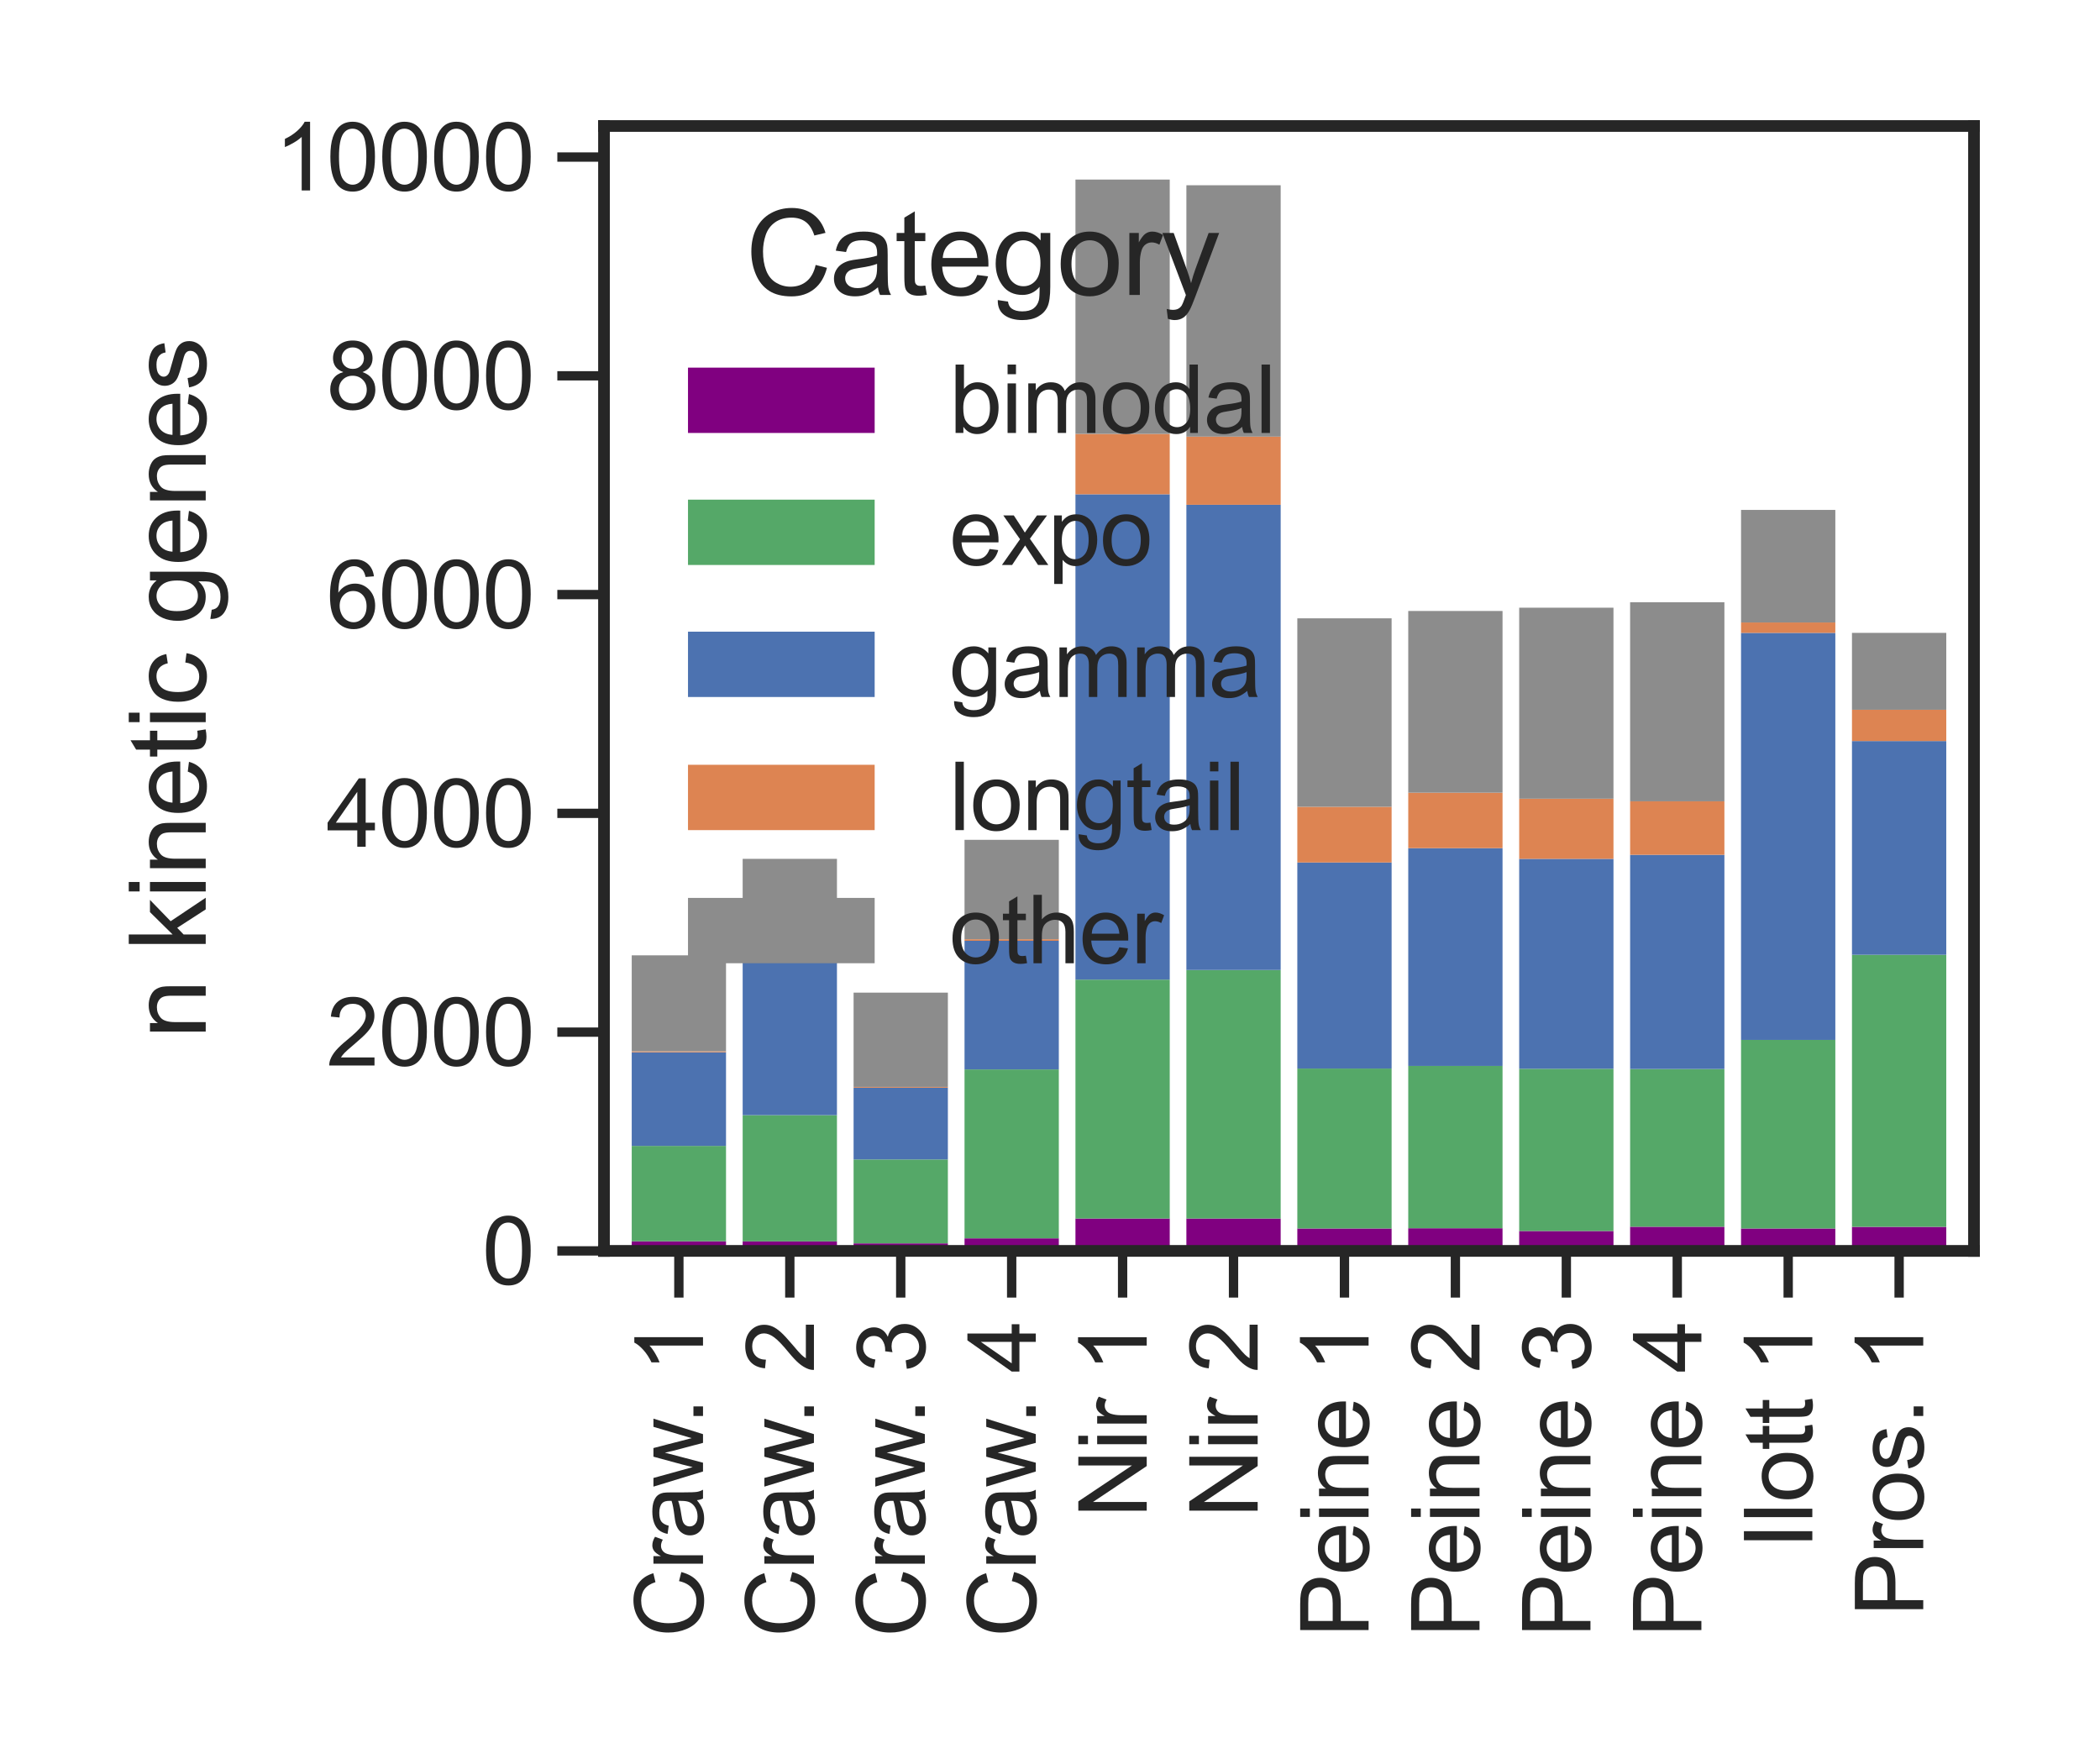 <?xml version="1.0" encoding="utf-8" standalone="no"?>
<!DOCTYPE svg PUBLIC "-//W3C//DTD SVG 1.1//EN"
  "http://www.w3.org/Graphics/SVG/1.1/DTD/svg11.dtd">
<svg xmlns:xlink="http://www.w3.org/1999/xlink" width="180pt" height="151.2pt" viewBox="0 0 180 151.2" xmlns="http://www.w3.org/2000/svg" version="1.1">
 <defs>
  <style type="text/css">*{stroke-linejoin: round; stroke-linecap: butt}</style>
 </defs>
 <g id="figure_1">
  <g id="patch_1">
   <path d="M 0 151.2 
L 180 151.2 
L 180 0 
L 0 0 
z
" style="fill: #ffffff"/>
  </g>
  <g id="axes_1">
   <g id="patch_2">
    <path d="M 51.771 107.22 
L 169.2 107.22 
L 169.2 10.8 
L 51.771 10.8 
z
" style="fill: #ffffff"/>
   </g>
   <g id="matplotlib.axis_1">
    <g id="xtick_1">
     <g id="line2d_1">
      <defs>
       <path id="m2b22648373" d="M 0 0 
L 0 4 
" style="stroke: #262626; stroke-width: 0.8"/>
      </defs>
      <g>
       <use xlink:href="#m2b22648373" x="58.189" y="107.22" style="fill: #262626; stroke: #262626; stroke-width: 0.8"/>
      </g>
     </g>
     <g id="text_1">
      <!-- Craw. 1 -->
      <g style="fill: #262626" transform="translate(60.258 140.341)rotate(-90)scale(0.08 -0.08)">
       <defs>
        <path id="ArialMT-43" d="M 3763 1606 
L 4369 1453 
Q 4178 706 3683 314 
Q 3188 -78 2472 -78 
Q 1731 -78 1267 223 
Q 803 525 561 1097 
Q 319 1669 319 2325 
Q 319 3041 592 3573 
Q 866 4106 1370 4382 
Q 1875 4659 2481 4659 
Q 3169 4659 3637 4309 
Q 4106 3959 4291 3325 
L 3694 3184 
Q 3534 3684 3231 3912 
Q 2928 4141 2469 4141 
Q 1941 4141 1586 3887 
Q 1231 3634 1087 3207 
Q 944 2781 944 2328 
Q 944 1744 1114 1308 
Q 1284 872 1643 656 
Q 2003 441 2422 441 
Q 2931 441 3284 734 
Q 3638 1028 3763 1606 
z
" transform="scale(0.016)"/>
        <path id="ArialMT-72" d="M 416 0 
L 416 3319 
L 922 3319 
L 922 2816 
Q 1116 3169 1280 3281 
Q 1444 3394 1641 3394 
Q 1925 3394 2219 3213 
L 2025 2691 
Q 1819 2813 1613 2813 
Q 1428 2813 1281 2702 
Q 1134 2591 1072 2394 
Q 978 2094 978 1738 
L 978 0 
L 416 0 
z
" transform="scale(0.016)"/>
        <path id="ArialMT-61" d="M 2588 409 
Q 2275 144 1986 34 
Q 1697 -75 1366 -75 
Q 819 -75 525 192 
Q 231 459 231 875 
Q 231 1119 342 1320 
Q 453 1522 633 1644 
Q 813 1766 1038 1828 
Q 1203 1872 1538 1913 
Q 2219 1994 2541 2106 
Q 2544 2222 2544 2253 
Q 2544 2597 2384 2738 
Q 2169 2928 1744 2928 
Q 1347 2928 1158 2789 
Q 969 2650 878 2297 
L 328 2372 
Q 403 2725 575 2942 
Q 747 3159 1072 3276 
Q 1397 3394 1825 3394 
Q 2250 3394 2515 3294 
Q 2781 3194 2906 3042 
Q 3031 2891 3081 2659 
Q 3109 2516 3109 2141 
L 3109 1391 
Q 3109 606 3145 398 
Q 3181 191 3288 0 
L 2700 0 
Q 2613 175 2588 409 
z
M 2541 1666 
Q 2234 1541 1622 1453 
Q 1275 1403 1131 1340 
Q 988 1278 909 1158 
Q 831 1038 831 891 
Q 831 666 1001 516 
Q 1172 366 1500 366 
Q 1825 366 2078 508 
Q 2331 650 2450 897 
Q 2541 1088 2541 1459 
L 2541 1666 
z
" transform="scale(0.016)"/>
        <path id="ArialMT-77" d="M 1034 0 
L 19 3319 
L 600 3319 
L 1128 1403 
L 1325 691 
Q 1338 744 1497 1375 
L 2025 3319 
L 2603 3319 
L 3100 1394 
L 3266 759 
L 3456 1400 
L 4025 3319 
L 4572 3319 
L 3534 0 
L 2950 0 
L 2422 1988 
L 2294 2553 
L 1622 0 
L 1034 0 
z
" transform="scale(0.016)"/>
        <path id="ArialMT-2e" d="M 581 0 
L 581 641 
L 1222 641 
L 1222 0 
L 581 0 
z
" transform="scale(0.016)"/>
        <path id="ArialMT-20" transform="scale(0.016)"/>
        <path id="ArialMT-31" d="M 2384 0 
L 1822 0 
L 1822 3584 
Q 1619 3391 1289 3197 
Q 959 3003 697 2906 
L 697 3450 
Q 1169 3672 1522 3987 
Q 1875 4303 2022 4600 
L 2384 4600 
L 2384 0 
z
" transform="scale(0.016)"/>
       </defs>
       <use xlink:href="#ArialMT-43"/>
       <use xlink:href="#ArialMT-72" x="72.217"/>
       <use xlink:href="#ArialMT-61" x="105.518"/>
       <use xlink:href="#ArialMT-77" x="161.133"/>
       <use xlink:href="#ArialMT-2e" x="227.85"/>
       <use xlink:href="#ArialMT-20" x="255.633"/>
       <use xlink:href="#ArialMT-31" x="283.416"/>
      </g>
     </g>
    </g>
    <g id="xtick_2">
     <g id="line2d_2">
      <g>
       <use xlink:href="#m2b22648373" x="67.698" y="107.22" style="fill: #262626; stroke: #262626; stroke-width: 0.8"/>
      </g>
     </g>
     <g id="text_2">
      <!-- Craw. 2 -->
      <g style="fill: #262626" transform="translate(69.766 140.341)rotate(-90)scale(0.08 -0.08)">
       <defs>
        <path id="ArialMT-32" d="M 3222 541 
L 3222 0 
L 194 0 
Q 188 203 259 391 
Q 375 700 629 1000 
Q 884 1300 1366 1694 
Q 2113 2306 2375 2664 
Q 2638 3022 2638 3341 
Q 2638 3675 2398 3904 
Q 2159 4134 1775 4134 
Q 1369 4134 1125 3890 
Q 881 3647 878 3216 
L 300 3275 
Q 359 3922 746 4261 
Q 1134 4600 1788 4600 
Q 2447 4600 2831 4234 
Q 3216 3869 3216 3328 
Q 3216 3053 3103 2787 
Q 2991 2522 2730 2228 
Q 2469 1934 1863 1422 
Q 1356 997 1212 845 
Q 1069 694 975 541 
L 3222 541 
z
" transform="scale(0.016)"/>
       </defs>
       <use xlink:href="#ArialMT-43"/>
       <use xlink:href="#ArialMT-72" x="72.217"/>
       <use xlink:href="#ArialMT-61" x="105.518"/>
       <use xlink:href="#ArialMT-77" x="161.133"/>
       <use xlink:href="#ArialMT-2e" x="227.85"/>
       <use xlink:href="#ArialMT-20" x="255.633"/>
       <use xlink:href="#ArialMT-32" x="283.416"/>
      </g>
     </g>
    </g>
    <g id="xtick_3">
     <g id="line2d_3">
      <g>
       <use xlink:href="#m2b22648373" x="77.206" y="107.22" style="fill: #262626; stroke: #262626; stroke-width: 0.8"/>
      </g>
     </g>
     <g id="text_3">
      <!-- Craw. 3 -->
      <g style="fill: #262626" transform="translate(79.274 140.341)rotate(-90)scale(0.08 -0.08)">
       <defs>
        <path id="ArialMT-33" d="M 269 1209 
L 831 1284 
Q 928 806 1161 595 
Q 1394 384 1728 384 
Q 2125 384 2398 659 
Q 2672 934 2672 1341 
Q 2672 1728 2419 1979 
Q 2166 2231 1775 2231 
Q 1616 2231 1378 2169 
L 1441 2663 
Q 1497 2656 1531 2656 
Q 1891 2656 2178 2843 
Q 2466 3031 2466 3422 
Q 2466 3731 2256 3934 
Q 2047 4138 1716 4138 
Q 1388 4138 1169 3931 
Q 950 3725 888 3313 
L 325 3413 
Q 428 3978 793 4289 
Q 1159 4600 1703 4600 
Q 2078 4600 2393 4439 
Q 2709 4278 2876 4000 
Q 3044 3722 3044 3409 
Q 3044 3113 2884 2869 
Q 2725 2625 2413 2481 
Q 2819 2388 3044 2092 
Q 3269 1797 3269 1353 
Q 3269 753 2831 336 
Q 2394 -81 1725 -81 
Q 1122 -81 723 278 
Q 325 638 269 1209 
z
" transform="scale(0.016)"/>
       </defs>
       <use xlink:href="#ArialMT-43"/>
       <use xlink:href="#ArialMT-72" x="72.217"/>
       <use xlink:href="#ArialMT-61" x="105.518"/>
       <use xlink:href="#ArialMT-77" x="161.133"/>
       <use xlink:href="#ArialMT-2e" x="227.85"/>
       <use xlink:href="#ArialMT-20" x="255.633"/>
       <use xlink:href="#ArialMT-33" x="283.416"/>
      </g>
     </g>
    </g>
    <g id="xtick_4">
     <g id="line2d_4">
      <g>
       <use xlink:href="#m2b22648373" x="86.715" y="107.22" style="fill: #262626; stroke: #262626; stroke-width: 0.8"/>
      </g>
     </g>
     <g id="text_4">
      <!-- Craw. 4 -->
      <g style="fill: #262626" transform="translate(88.783 140.341)rotate(-90)scale(0.08 -0.08)">
       <defs>
        <path id="ArialMT-34" d="M 2069 0 
L 2069 1097 
L 81 1097 
L 81 1613 
L 2172 4581 
L 2631 4581 
L 2631 1613 
L 3250 1613 
L 3250 1097 
L 2631 1097 
L 2631 0 
L 2069 0 
z
M 2069 1613 
L 2069 3678 
L 634 1613 
L 2069 1613 
z
" transform="scale(0.016)"/>
       </defs>
       <use xlink:href="#ArialMT-43"/>
       <use xlink:href="#ArialMT-72" x="72.217"/>
       <use xlink:href="#ArialMT-61" x="105.518"/>
       <use xlink:href="#ArialMT-77" x="161.133"/>
       <use xlink:href="#ArialMT-2e" x="227.85"/>
       <use xlink:href="#ArialMT-20" x="255.633"/>
       <use xlink:href="#ArialMT-34" x="283.416"/>
      </g>
     </g>
    </g>
    <g id="xtick_5">
     <g id="line2d_5">
      <g>
       <use xlink:href="#m2b22648373" x="96.223" y="107.22" style="fill: #262626; stroke: #262626; stroke-width: 0.8"/>
      </g>
     </g>
     <g id="text_5">
      <!-- Nir 1 -->
      <g style="fill: #262626" transform="translate(98.291 130.11)rotate(-90)scale(0.08 -0.08)">
       <defs>
        <path id="ArialMT-4e" d="M 488 0 
L 488 4581 
L 1109 4581 
L 3516 984 
L 3516 4581 
L 4097 4581 
L 4097 0 
L 3475 0 
L 1069 3600 
L 1069 0 
L 488 0 
z
" transform="scale(0.016)"/>
        <path id="ArialMT-69" d="M 425 3934 
L 425 4581 
L 988 4581 
L 988 3934 
L 425 3934 
z
M 425 0 
L 425 3319 
L 988 3319 
L 988 0 
L 425 0 
z
" transform="scale(0.016)"/>
       </defs>
       <use xlink:href="#ArialMT-4e"/>
       <use xlink:href="#ArialMT-69" x="72.217"/>
       <use xlink:href="#ArialMT-72" x="94.434"/>
       <use xlink:href="#ArialMT-20" x="127.734"/>
       <use xlink:href="#ArialMT-31" x="155.518"/>
      </g>
     </g>
    </g>
    <g id="xtick_6">
     <g id="line2d_6">
      <g>
       <use xlink:href="#m2b22648373" x="105.731" y="107.22" style="fill: #262626; stroke: #262626; stroke-width: 0.8"/>
      </g>
     </g>
     <g id="text_6">
      <!-- Nir 2 -->
      <g style="fill: #262626" transform="translate(107.8 130.11)rotate(-90)scale(0.08 -0.08)">
       <use xlink:href="#ArialMT-4e"/>
       <use xlink:href="#ArialMT-69" x="72.217"/>
       <use xlink:href="#ArialMT-72" x="94.434"/>
       <use xlink:href="#ArialMT-20" x="127.734"/>
       <use xlink:href="#ArialMT-32" x="155.518"/>
      </g>
     </g>
    </g>
    <g id="xtick_7">
     <g id="line2d_7">
      <g>
       <use xlink:href="#m2b22648373" x="115.24" y="107.22" style="fill: #262626; stroke: #262626; stroke-width: 0.8"/>
      </g>
     </g>
     <g id="text_7">
      <!-- Peine 1 -->
      <g style="fill: #262626" transform="translate(117.308 140.351)rotate(-90)scale(0.08 -0.08)">
       <defs>
        <path id="ArialMT-50" d="M 494 0 
L 494 4581 
L 2222 4581 
Q 2678 4581 2919 4538 
Q 3256 4481 3484 4323 
Q 3713 4166 3852 3881 
Q 3991 3597 3991 3256 
Q 3991 2672 3619 2267 
Q 3247 1863 2275 1863 
L 1100 1863 
L 1100 0 
L 494 0 
z
M 1100 2403 
L 2284 2403 
Q 2872 2403 3119 2622 
Q 3366 2841 3366 3238 
Q 3366 3525 3220 3729 
Q 3075 3934 2838 4000 
Q 2684 4041 2272 4041 
L 1100 4041 
L 1100 2403 
z
" transform="scale(0.016)"/>
        <path id="ArialMT-65" d="M 2694 1069 
L 3275 997 
Q 3138 488 2766 206 
Q 2394 -75 1816 -75 
Q 1088 -75 661 373 
Q 234 822 234 1631 
Q 234 2469 665 2931 
Q 1097 3394 1784 3394 
Q 2450 3394 2872 2941 
Q 3294 2488 3294 1666 
Q 3294 1616 3291 1516 
L 816 1516 
Q 847 969 1125 678 
Q 1403 388 1819 388 
Q 2128 388 2347 550 
Q 2566 713 2694 1069 
z
M 847 1978 
L 2700 1978 
Q 2663 2397 2488 2606 
Q 2219 2931 1791 2931 
Q 1403 2931 1139 2672 
Q 875 2413 847 1978 
z
" transform="scale(0.016)"/>
        <path id="ArialMT-6e" d="M 422 0 
L 422 3319 
L 928 3319 
L 928 2847 
Q 1294 3394 1984 3394 
Q 2284 3394 2536 3286 
Q 2788 3178 2913 3003 
Q 3038 2828 3088 2588 
Q 3119 2431 3119 2041 
L 3119 0 
L 2556 0 
L 2556 2019 
Q 2556 2363 2490 2533 
Q 2425 2703 2258 2804 
Q 2091 2906 1866 2906 
Q 1506 2906 1245 2678 
Q 984 2450 984 1813 
L 984 0 
L 422 0 
z
" transform="scale(0.016)"/>
       </defs>
       <use xlink:href="#ArialMT-50"/>
       <use xlink:href="#ArialMT-65" x="66.699"/>
       <use xlink:href="#ArialMT-69" x="122.314"/>
       <use xlink:href="#ArialMT-6e" x="144.531"/>
       <use xlink:href="#ArialMT-65" x="200.146"/>
       <use xlink:href="#ArialMT-20" x="255.762"/>
       <use xlink:href="#ArialMT-31" x="283.545"/>
      </g>
     </g>
    </g>
    <g id="xtick_8">
     <g id="line2d_8">
      <g>
       <use xlink:href="#m2b22648373" x="124.748" y="107.22" style="fill: #262626; stroke: #262626; stroke-width: 0.8"/>
      </g>
     </g>
     <g id="text_8">
      <!-- Peine 2 -->
      <g style="fill: #262626" transform="translate(126.816 140.351)rotate(-90)scale(0.08 -0.08)">
       <use xlink:href="#ArialMT-50"/>
       <use xlink:href="#ArialMT-65" x="66.699"/>
       <use xlink:href="#ArialMT-69" x="122.314"/>
       <use xlink:href="#ArialMT-6e" x="144.531"/>
       <use xlink:href="#ArialMT-65" x="200.146"/>
       <use xlink:href="#ArialMT-20" x="255.762"/>
       <use xlink:href="#ArialMT-32" x="283.545"/>
      </g>
     </g>
    </g>
    <g id="xtick_9">
     <g id="line2d_9">
      <g>
       <use xlink:href="#m2b22648373" x="134.257" y="107.22" style="fill: #262626; stroke: #262626; stroke-width: 0.8"/>
      </g>
     </g>
     <g id="text_9">
      <!-- Peine 3 -->
      <g style="fill: #262626" transform="translate(136.325 140.351)rotate(-90)scale(0.08 -0.08)">
       <use xlink:href="#ArialMT-50"/>
       <use xlink:href="#ArialMT-65" x="66.699"/>
       <use xlink:href="#ArialMT-69" x="122.314"/>
       <use xlink:href="#ArialMT-6e" x="144.531"/>
       <use xlink:href="#ArialMT-65" x="200.146"/>
       <use xlink:href="#ArialMT-20" x="255.762"/>
       <use xlink:href="#ArialMT-33" x="283.545"/>
      </g>
     </g>
    </g>
    <g id="xtick_10">
     <g id="line2d_10">
      <g>
       <use xlink:href="#m2b22648373" x="143.765" y="107.22" style="fill: #262626; stroke: #262626; stroke-width: 0.8"/>
      </g>
     </g>
     <g id="text_10">
      <!-- Peine 4 -->
      <g style="fill: #262626" transform="translate(145.833 140.351)rotate(-90)scale(0.08 -0.08)">
       <use xlink:href="#ArialMT-50"/>
       <use xlink:href="#ArialMT-65" x="66.699"/>
       <use xlink:href="#ArialMT-69" x="122.314"/>
       <use xlink:href="#ArialMT-6e" x="144.531"/>
       <use xlink:href="#ArialMT-65" x="200.146"/>
       <use xlink:href="#ArialMT-20" x="255.762"/>
       <use xlink:href="#ArialMT-34" x="283.545"/>
      </g>
     </g>
    </g>
    <g id="xtick_11">
     <g id="line2d_11">
      <g>
       <use xlink:href="#m2b22648373" x="153.273" y="107.22" style="fill: #262626; stroke: #262626; stroke-width: 0.8"/>
      </g>
     </g>
     <g id="text_11">
      <!-- Ilott 1 -->
      <g style="fill: #262626" transform="translate(155.342 132.785)rotate(-90)scale(0.08 -0.08)">
       <defs>
        <path id="ArialMT-49" d="M 597 0 
L 597 4581 
L 1203 4581 
L 1203 0 
L 597 0 
z
" transform="scale(0.016)"/>
        <path id="ArialMT-6c" d="M 409 0 
L 409 4581 
L 972 4581 
L 972 0 
L 409 0 
z
" transform="scale(0.016)"/>
        <path id="ArialMT-6f" d="M 213 1659 
Q 213 2581 725 3025 
Q 1153 3394 1769 3394 
Q 2453 3394 2887 2945 
Q 3322 2497 3322 1706 
Q 3322 1066 3130 698 
Q 2938 331 2570 128 
Q 2203 -75 1769 -75 
Q 1072 -75 642 372 
Q 213 819 213 1659 
z
M 791 1659 
Q 791 1022 1069 705 
Q 1347 388 1769 388 
Q 2188 388 2466 706 
Q 2744 1025 2744 1678 
Q 2744 2294 2464 2611 
Q 2184 2928 1769 2928 
Q 1347 2928 1069 2612 
Q 791 2297 791 1659 
z
" transform="scale(0.016)"/>
        <path id="ArialMT-74" d="M 1650 503 
L 1731 6 
Q 1494 -44 1306 -44 
Q 1000 -44 831 53 
Q 663 150 594 308 
Q 525 466 525 972 
L 525 2881 
L 113 2881 
L 113 3319 
L 525 3319 
L 525 4141 
L 1084 4478 
L 1084 3319 
L 1650 3319 
L 1650 2881 
L 1084 2881 
L 1084 941 
Q 1084 700 1114 631 
Q 1144 563 1211 522 
Q 1278 481 1403 481 
Q 1497 481 1650 503 
z
" transform="scale(0.016)"/>
       </defs>
       <use xlink:href="#ArialMT-49"/>
       <use xlink:href="#ArialMT-6c" x="27.783"/>
       <use xlink:href="#ArialMT-6f" x="50"/>
       <use xlink:href="#ArialMT-74" x="105.615"/>
       <use xlink:href="#ArialMT-74" x="133.398"/>
       <use xlink:href="#ArialMT-20" x="161.182"/>
       <use xlink:href="#ArialMT-31" x="188.965"/>
      </g>
     </g>
    </g>
    <g id="xtick_12">
     <g id="line2d_12">
      <g>
       <use xlink:href="#m2b22648373" x="162.782" y="107.22" style="fill: #262626; stroke: #262626; stroke-width: 0.8"/>
      </g>
     </g>
     <g id="text_12">
      <!-- Pros. 1 -->
      <g style="fill: #262626" transform="translate(164.85 138.562)rotate(-90)scale(0.08 -0.08)">
       <defs>
        <path id="ArialMT-73" d="M 197 991 
L 753 1078 
Q 800 744 1014 566 
Q 1228 388 1613 388 
Q 2000 388 2187 545 
Q 2375 703 2375 916 
Q 2375 1106 2209 1216 
Q 2094 1291 1634 1406 
Q 1016 1563 777 1677 
Q 538 1791 414 1992 
Q 291 2194 291 2438 
Q 291 2659 392 2848 
Q 494 3038 669 3163 
Q 800 3259 1026 3326 
Q 1253 3394 1513 3394 
Q 1903 3394 2198 3281 
Q 2494 3169 2634 2976 
Q 2775 2784 2828 2463 
L 2278 2388 
Q 2241 2644 2061 2787 
Q 1881 2931 1553 2931 
Q 1166 2931 1000 2803 
Q 834 2675 834 2503 
Q 834 2394 903 2306 
Q 972 2216 1119 2156 
Q 1203 2125 1616 2013 
Q 2213 1853 2448 1751 
Q 2684 1650 2818 1456 
Q 2953 1263 2953 975 
Q 2953 694 2789 445 
Q 2625 197 2315 61 
Q 2006 -75 1616 -75 
Q 969 -75 630 194 
Q 291 463 197 991 
z
" transform="scale(0.016)"/>
       </defs>
       <use xlink:href="#ArialMT-50"/>
       <use xlink:href="#ArialMT-72" x="66.699"/>
       <use xlink:href="#ArialMT-6f" x="100"/>
       <use xlink:href="#ArialMT-73" x="155.615"/>
       <use xlink:href="#ArialMT-2e" x="205.615"/>
       <use xlink:href="#ArialMT-20" x="233.398"/>
       <use xlink:href="#ArialMT-31" x="261.182"/>
      </g>
     </g>
    </g>
   </g>
   <g id="matplotlib.axis_2">
    <g id="ytick_1">
     <g id="line2d_13">
      <defs>
       <path id="mdd72cd4044" d="M 0 0 
L -4 0 
" style="stroke: #262626; stroke-width: 0.8"/>
      </defs>
      <g>
       <use xlink:href="#mdd72cd4044" x="51.771" y="107.22" style="fill: #262626; stroke: #262626; stroke-width: 0.8"/>
      </g>
     </g>
     <g id="text_13">
      <!-- 0 -->
      <g style="fill: #262626" transform="translate(41.322 110.083)scale(0.08 -0.08)">
       <defs>
        <path id="ArialMT-30" d="M 266 2259 
Q 266 3072 433 3567 
Q 600 4063 929 4331 
Q 1259 4600 1759 4600 
Q 2128 4600 2406 4451 
Q 2684 4303 2865 4023 
Q 3047 3744 3150 3342 
Q 3253 2941 3253 2259 
Q 3253 1453 3087 958 
Q 2922 463 2592 192 
Q 2263 -78 1759 -78 
Q 1097 -78 719 397 
Q 266 969 266 2259 
z
M 844 2259 
Q 844 1131 1108 757 
Q 1372 384 1759 384 
Q 2147 384 2411 759 
Q 2675 1134 2675 2259 
Q 2675 3391 2411 3762 
Q 2147 4134 1753 4134 
Q 1366 4134 1134 3806 
Q 844 3388 844 2259 
z
" transform="scale(0.016)"/>
       </defs>
       <use xlink:href="#ArialMT-30"/>
      </g>
     </g>
    </g>
    <g id="ytick_2">
     <g id="line2d_14">
      <g>
       <use xlink:href="#mdd72cd4044" x="51.771" y="88.468" style="fill: #262626; stroke: #262626; stroke-width: 0.8"/>
      </g>
     </g>
     <g id="text_14">
      <!-- 2000 -->
      <g style="fill: #262626" transform="translate(27.976 91.331)scale(0.08 -0.08)">
       <use xlink:href="#ArialMT-32"/>
       <use xlink:href="#ArialMT-30" x="55.615"/>
       <use xlink:href="#ArialMT-30" x="111.23"/>
       <use xlink:href="#ArialMT-30" x="166.846"/>
      </g>
     </g>
    </g>
    <g id="ytick_3">
     <g id="line2d_15">
      <g>
       <use xlink:href="#mdd72cd4044" x="51.771" y="69.716" style="fill: #262626; stroke: #262626; stroke-width: 0.8"/>
      </g>
     </g>
     <g id="text_15">
      <!-- 4000 -->
      <g style="fill: #262626" transform="translate(27.976 72.579)scale(0.08 -0.08)">
       <use xlink:href="#ArialMT-34"/>
       <use xlink:href="#ArialMT-30" x="55.615"/>
       <use xlink:href="#ArialMT-30" x="111.23"/>
       <use xlink:href="#ArialMT-30" x="166.846"/>
      </g>
     </g>
    </g>
    <g id="ytick_4">
     <g id="line2d_16">
      <g>
       <use xlink:href="#mdd72cd4044" x="51.771" y="50.964" style="fill: #262626; stroke: #262626; stroke-width: 0.8"/>
      </g>
     </g>
     <g id="text_16">
      <!-- 6000 -->
      <g style="fill: #262626" transform="translate(27.976 53.827)scale(0.08 -0.08)">
       <defs>
        <path id="ArialMT-36" d="M 3184 3459 
L 2625 3416 
Q 2550 3747 2413 3897 
Q 2184 4138 1850 4138 
Q 1581 4138 1378 3988 
Q 1113 3794 959 3422 
Q 806 3050 800 2363 
Q 1003 2672 1297 2822 
Q 1591 2972 1913 2972 
Q 2475 2972 2870 2558 
Q 3266 2144 3266 1488 
Q 3266 1056 3080 686 
Q 2894 316 2569 119 
Q 2244 -78 1831 -78 
Q 1128 -78 684 439 
Q 241 956 241 2144 
Q 241 3472 731 4075 
Q 1159 4600 1884 4600 
Q 2425 4600 2770 4297 
Q 3116 3994 3184 3459 
z
M 888 1484 
Q 888 1194 1011 928 
Q 1134 663 1356 523 
Q 1578 384 1822 384 
Q 2178 384 2434 671 
Q 2691 959 2691 1453 
Q 2691 1928 2437 2201 
Q 2184 2475 1800 2475 
Q 1419 2475 1153 2201 
Q 888 1928 888 1484 
z
" transform="scale(0.016)"/>
       </defs>
       <use xlink:href="#ArialMT-36"/>
       <use xlink:href="#ArialMT-30" x="55.615"/>
       <use xlink:href="#ArialMT-30" x="111.23"/>
       <use xlink:href="#ArialMT-30" x="166.846"/>
      </g>
     </g>
    </g>
    <g id="ytick_5">
     <g id="line2d_17">
      <g>
       <use xlink:href="#mdd72cd4044" x="51.771" y="32.212" style="fill: #262626; stroke: #262626; stroke-width: 0.8"/>
      </g>
     </g>
     <g id="text_17">
      <!-- 8000 -->
      <g style="fill: #262626" transform="translate(27.976 35.075)scale(0.08 -0.08)">
       <defs>
        <path id="ArialMT-38" d="M 1131 2484 
Q 781 2613 612 2850 
Q 444 3088 444 3419 
Q 444 3919 803 4259 
Q 1163 4600 1759 4600 
Q 2359 4600 2725 4251 
Q 3091 3903 3091 3403 
Q 3091 3084 2923 2848 
Q 2756 2613 2416 2484 
Q 2838 2347 3058 2040 
Q 3278 1734 3278 1309 
Q 3278 722 2862 322 
Q 2447 -78 1769 -78 
Q 1091 -78 675 323 
Q 259 725 259 1325 
Q 259 1772 486 2073 
Q 713 2375 1131 2484 
z
M 1019 3438 
Q 1019 3113 1228 2906 
Q 1438 2700 1772 2700 
Q 2097 2700 2305 2904 
Q 2513 3109 2513 3406 
Q 2513 3716 2298 3927 
Q 2084 4138 1766 4138 
Q 1444 4138 1231 3931 
Q 1019 3725 1019 3438 
z
M 838 1322 
Q 838 1081 952 856 
Q 1066 631 1291 507 
Q 1516 384 1775 384 
Q 2178 384 2440 643 
Q 2703 903 2703 1303 
Q 2703 1709 2433 1975 
Q 2163 2241 1756 2241 
Q 1359 2241 1098 1978 
Q 838 1716 838 1322 
z
" transform="scale(0.016)"/>
       </defs>
       <use xlink:href="#ArialMT-38"/>
       <use xlink:href="#ArialMT-30" x="55.615"/>
       <use xlink:href="#ArialMT-30" x="111.23"/>
       <use xlink:href="#ArialMT-30" x="166.846"/>
      </g>
     </g>
    </g>
    <g id="ytick_6">
     <g id="line2d_18">
      <g>
       <use xlink:href="#mdd72cd4044" x="51.771" y="13.46" style="fill: #262626; stroke: #262626; stroke-width: 0.8"/>
      </g>
     </g>
     <g id="text_18">
      <!-- 10000 -->
      <g style="fill: #262626" transform="translate(23.527 16.323)scale(0.08 -0.08)">
       <use xlink:href="#ArialMT-31"/>
       <use xlink:href="#ArialMT-30" x="55.615"/>
       <use xlink:href="#ArialMT-30" x="111.23"/>
       <use xlink:href="#ArialMT-30" x="166.846"/>
       <use xlink:href="#ArialMT-30" x="222.461"/>
      </g>
     </g>
    </g>
    <g id="text_19">
     <!-- n kinetic genes -->
     <g style="fill: #262626" transform="translate(17.633 89.027)rotate(-90)scale(0.09 -0.09)">
      <defs>
       <path id="ArialMT-6b" d="M 425 0 
L 425 4581 
L 988 4581 
L 988 1969 
L 2319 3319 
L 3047 3319 
L 1778 2088 
L 3175 0 
L 2481 0 
L 1384 1697 
L 988 1316 
L 988 0 
L 425 0 
z
" transform="scale(0.016)"/>
       <path id="ArialMT-63" d="M 2588 1216 
L 3141 1144 
Q 3050 572 2676 248 
Q 2303 -75 1759 -75 
Q 1078 -75 664 370 
Q 250 816 250 1647 
Q 250 2184 428 2587 
Q 606 2991 970 3192 
Q 1334 3394 1763 3394 
Q 2303 3394 2647 3120 
Q 2991 2847 3088 2344 
L 2541 2259 
Q 2463 2594 2264 2762 
Q 2066 2931 1784 2931 
Q 1359 2931 1093 2626 
Q 828 2322 828 1663 
Q 828 994 1084 691 
Q 1341 388 1753 388 
Q 2084 388 2306 591 
Q 2528 794 2588 1216 
z
" transform="scale(0.016)"/>
       <path id="ArialMT-67" d="M 319 -275 
L 866 -356 
Q 900 -609 1056 -725 
Q 1266 -881 1628 -881 
Q 2019 -881 2231 -725 
Q 2444 -569 2519 -288 
Q 2563 -116 2559 434 
Q 2191 0 1641 0 
Q 956 0 581 494 
Q 206 988 206 1678 
Q 206 2153 378 2554 
Q 550 2956 876 3175 
Q 1203 3394 1644 3394 
Q 2231 3394 2613 2919 
L 2613 3319 
L 3131 3319 
L 3131 450 
Q 3131 -325 2973 -648 
Q 2816 -972 2473 -1159 
Q 2131 -1347 1631 -1347 
Q 1038 -1347 672 -1080 
Q 306 -813 319 -275 
z
M 784 1719 
Q 784 1066 1043 766 
Q 1303 466 1694 466 
Q 2081 466 2343 764 
Q 2606 1063 2606 1700 
Q 2606 2309 2336 2618 
Q 2066 2928 1684 2928 
Q 1309 2928 1046 2623 
Q 784 2319 784 1719 
z
" transform="scale(0.016)"/>
      </defs>
      <use xlink:href="#ArialMT-6e"/>
      <use xlink:href="#ArialMT-20" x="55.615"/>
      <use xlink:href="#ArialMT-6b" x="83.398"/>
      <use xlink:href="#ArialMT-69" x="133.398"/>
      <use xlink:href="#ArialMT-6e" x="155.615"/>
      <use xlink:href="#ArialMT-65" x="211.23"/>
      <use xlink:href="#ArialMT-74" x="266.846"/>
      <use xlink:href="#ArialMT-69" x="294.629"/>
      <use xlink:href="#ArialMT-63" x="316.846"/>
      <use xlink:href="#ArialMT-20" x="366.846"/>
      <use xlink:href="#ArialMT-67" x="394.629"/>
      <use xlink:href="#ArialMT-65" x="450.244"/>
      <use xlink:href="#ArialMT-6e" x="505.859"/>
      <use xlink:href="#ArialMT-65" x="561.475"/>
      <use xlink:href="#ArialMT-73" x="617.09"/>
     </g>
    </g>
   </g>
   <g id="patch_3">
    <path d="M 54.148 107.22 
L 62.23 107.22 
L 62.23 106.395 
L 54.148 106.395 
z
" clip-path="url(#pdf62d40469)" style="fill: #800080"/>
   </g>
   <g id="patch_4">
    <path d="M 63.657 107.22 
L 71.739 107.22 
L 71.739 106.404 
L 63.657 106.404 
z
" clip-path="url(#pdf62d40469)" style="fill: #800080"/>
   </g>
   <g id="patch_5">
    <path d="M 73.165 107.22 
L 81.247 107.22 
L 81.247 106.573 
L 73.165 106.573 
z
" clip-path="url(#pdf62d40469)" style="fill: #800080"/>
   </g>
   <g id="patch_6">
    <path d="M 82.674 107.22 
L 90.756 107.22 
L 90.756 106.142 
L 82.674 106.142 
z
" clip-path="url(#pdf62d40469)" style="fill: #800080"/>
   </g>
   <g id="patch_7">
    <path d="M 92.182 107.22 
L 100.264 107.22 
L 100.264 104.445 
L 92.182 104.445 
z
" clip-path="url(#pdf62d40469)" style="fill: #800080"/>
   </g>
   <g id="patch_8">
    <path d="M 101.69 107.22 
L 109.772 107.22 
L 109.772 104.445 
L 101.69 104.445 
z
" clip-path="url(#pdf62d40469)" style="fill: #800080"/>
   </g>
   <g id="patch_9">
    <path d="M 111.199 107.22 
L 119.281 107.22 
L 119.281 105.298 
L 111.199 105.298 
z
" clip-path="url(#pdf62d40469)" style="fill: #800080"/>
   </g>
   <g id="patch_10">
    <path d="M 120.707 107.22 
L 128.789 107.22 
L 128.789 105.279 
L 120.707 105.279 
z
" clip-path="url(#pdf62d40469)" style="fill: #800080"/>
   </g>
   <g id="patch_11">
    <path d="M 130.216 107.22 
L 138.298 107.22 
L 138.298 105.514 
L 130.216 105.514 
z
" clip-path="url(#pdf62d40469)" style="fill: #800080"/>
   </g>
   <g id="patch_12">
    <path d="M 139.724 107.22 
L 147.806 107.22 
L 147.806 105.148 
L 139.724 105.148 
z
" clip-path="url(#pdf62d40469)" style="fill: #800080"/>
   </g>
   <g id="patch_13">
    <path d="M 149.232 107.22 
L 157.314 107.22 
L 157.314 105.298 
L 149.232 105.298 
z
" clip-path="url(#pdf62d40469)" style="fill: #800080"/>
   </g>
   <g id="patch_14">
    <path d="M 158.741 107.22 
L 166.823 107.22 
L 166.823 105.157 
L 158.741 105.157 
z
" clip-path="url(#pdf62d40469)" style="fill: #800080"/>
   </g>
   <g id="patch_15">
    <path d="M 54.148 106.395 
L 62.23 106.395 
L 62.23 98.219 
L 54.148 98.219 
z
" clip-path="url(#pdf62d40469)" style="fill: #55a868"/>
   </g>
   <g id="patch_16">
    <path d="M 63.657 106.404 
L 71.739 106.404 
L 71.739 95.584 
L 63.657 95.584 
z
" clip-path="url(#pdf62d40469)" style="fill: #55a868"/>
   </g>
   <g id="patch_17">
    <path d="M 73.165 106.573 
L 81.247 106.573 
L 81.247 99.382 
L 73.165 99.382 
z
" clip-path="url(#pdf62d40469)" style="fill: #55a868"/>
   </g>
   <g id="patch_18">
    <path d="M 82.674 106.142 
L 90.756 106.142 
L 90.756 91.665 
L 82.674 91.665 
z
" clip-path="url(#pdf62d40469)" style="fill: #55a868"/>
   </g>
   <g id="patch_19">
    <path d="M 92.182 104.445 
L 100.264 104.445 
L 100.264 83.968 
L 92.182 83.968 
z
" clip-path="url(#pdf62d40469)" style="fill: #55a868"/>
   </g>
   <g id="patch_20">
    <path d="M 101.69 104.445 
L 109.772 104.445 
L 109.772 83.142 
L 101.69 83.142 
z
" clip-path="url(#pdf62d40469)" style="fill: #55a868"/>
   </g>
   <g id="patch_21">
    <path d="M 111.199 105.298 
L 119.281 105.298 
L 119.281 91.59 
L 111.199 91.59 
z
" clip-path="url(#pdf62d40469)" style="fill: #55a868"/>
   </g>
   <g id="patch_22">
    <path d="M 120.707 105.279 
L 128.789 105.279 
L 128.789 91.365 
L 120.707 91.365 
z
" clip-path="url(#pdf62d40469)" style="fill: #55a868"/>
   </g>
   <g id="patch_23">
    <path d="M 130.216 105.514 
L 138.298 105.514 
L 138.298 91.609 
L 130.216 91.609 
z
" clip-path="url(#pdf62d40469)" style="fill: #55a868"/>
   </g>
   <g id="patch_24">
    <path d="M 139.724 105.148 
L 147.806 105.148 
L 147.806 91.628 
L 139.724 91.628 
z
" clip-path="url(#pdf62d40469)" style="fill: #55a868"/>
   </g>
   <g id="patch_25">
    <path d="M 149.232 105.298 
L 157.314 105.298 
L 157.314 89.134 
L 149.232 89.134 
z
" clip-path="url(#pdf62d40469)" style="fill: #55a868"/>
   </g>
   <g id="patch_26">
    <path d="M 158.741 105.157 
L 166.823 105.157 
L 166.823 81.839 
L 158.741 81.839 
z
" clip-path="url(#pdf62d40469)" style="fill: #55a868"/>
   </g>
   <g id="patch_27">
    <path d="M 54.148 98.219 
L 62.23 98.219 
L 62.23 90.193 
L 54.148 90.193 
z
" clip-path="url(#pdf62d40469)" style="fill: #4c72b0"/>
   </g>
   <g id="patch_28">
    <path d="M 63.657 95.584 
L 71.739 95.584 
L 71.739 81.642 
L 63.657 81.642 
z
" clip-path="url(#pdf62d40469)" style="fill: #4c72b0"/>
   </g>
   <g id="patch_29">
    <path d="M 73.165 99.382 
L 81.247 99.382 
L 81.247 93.231 
L 73.165 93.231 
z
" clip-path="url(#pdf62d40469)" style="fill: #4c72b0"/>
   </g>
   <g id="patch_30">
    <path d="M 82.674 91.665 
L 90.756 91.665 
L 90.756 80.639 
L 82.674 80.639 
z
" clip-path="url(#pdf62d40469)" style="fill: #4c72b0"/>
   </g>
   <g id="patch_31">
    <path d="M 92.182 83.968 
L 100.264 83.968 
L 100.264 42.366 
L 92.182 42.366 
z
" clip-path="url(#pdf62d40469)" style="fill: #4c72b0"/>
   </g>
   <g id="patch_32">
    <path d="M 101.69 83.142 
L 109.772 83.142 
L 109.772 43.266 
L 101.69 43.266 
z
" clip-path="url(#pdf62d40469)" style="fill: #4c72b0"/>
   </g>
   <g id="patch_33">
    <path d="M 111.199 91.59 
L 119.281 91.59 
L 119.281 73.926 
L 111.199 73.926 
z
" clip-path="url(#pdf62d40469)" style="fill: #4c72b0"/>
   </g>
   <g id="patch_34">
    <path d="M 120.707 91.365 
L 128.789 91.365 
L 128.789 72.698 
L 120.707 72.698 
z
" clip-path="url(#pdf62d40469)" style="fill: #4c72b0"/>
   </g>
   <g id="patch_35">
    <path d="M 130.216 91.609 
L 138.298 91.609 
L 138.298 73.616 
L 130.216 73.616 
z
" clip-path="url(#pdf62d40469)" style="fill: #4c72b0"/>
   </g>
   <g id="patch_36">
    <path d="M 139.724 91.628 
L 147.806 91.628 
L 147.806 73.269 
L 139.724 73.269 
z
" clip-path="url(#pdf62d40469)" style="fill: #4c72b0"/>
   </g>
   <g id="patch_37">
    <path d="M 149.232 89.134 
L 157.314 89.134 
L 157.314 54.246 
L 149.232 54.246 
z
" clip-path="url(#pdf62d40469)" style="fill: #4c72b0"/>
   </g>
   <g id="patch_38">
    <path d="M 158.741 81.839 
L 166.823 81.839 
L 166.823 63.518 
L 158.741 63.518 
z
" clip-path="url(#pdf62d40469)" style="fill: #4c72b0"/>
   </g>
   <g id="patch_39">
    <path d="M 54.148 90.193 
L 62.23 90.193 
L 62.23 90.109 
L 54.148 90.109 
z
" clip-path="url(#pdf62d40469)" style="fill: #dd8452"/>
   </g>
   <g id="patch_40">
    <path d="M 63.657 81.642 
L 71.739 81.642 
L 71.739 81.511 
L 63.657 81.511 
z
" clip-path="url(#pdf62d40469)" style="fill: #dd8452"/>
   </g>
   <g id="patch_41">
    <path d="M 73.165 93.231 
L 81.247 93.231 
L 81.247 93.165 
L 73.165 93.165 
z
" clip-path="url(#pdf62d40469)" style="fill: #dd8452"/>
   </g>
   <g id="patch_42">
    <path d="M 82.674 80.639 
L 90.756 80.639 
L 90.756 80.508 
L 82.674 80.508 
z
" clip-path="url(#pdf62d40469)" style="fill: #dd8452"/>
   </g>
   <g id="patch_43">
    <path d="M 92.182 42.366 
L 100.264 42.366 
L 100.264 37.191 
L 92.182 37.191 
z
" clip-path="url(#pdf62d40469)" style="fill: #dd8452"/>
   </g>
   <g id="patch_44">
    <path d="M 101.69 43.266 
L 109.772 43.266 
L 109.772 37.425 
L 101.69 37.425 
z
" clip-path="url(#pdf62d40469)" style="fill: #dd8452"/>
   </g>
   <g id="patch_45">
    <path d="M 111.199 73.926 
L 119.281 73.926 
L 119.281 69.153 
L 111.199 69.153 
z
" clip-path="url(#pdf62d40469)" style="fill: #dd8452"/>
   </g>
   <g id="patch_46">
    <path d="M 120.707 72.698 
L 128.789 72.698 
L 128.789 67.944 
L 120.707 67.944 
z
" clip-path="url(#pdf62d40469)" style="fill: #dd8452"/>
   </g>
   <g id="patch_47">
    <path d="M 130.216 73.616 
L 138.298 73.616 
L 138.298 68.46 
L 130.216 68.46 
z
" clip-path="url(#pdf62d40469)" style="fill: #dd8452"/>
   </g>
   <g id="patch_48">
    <path d="M 139.724 73.269 
L 147.806 73.269 
L 147.806 68.685 
L 139.724 68.685 
z
" clip-path="url(#pdf62d40469)" style="fill: #dd8452"/>
   </g>
   <g id="patch_49">
    <path d="M 149.232 54.246 
L 157.314 54.246 
L 157.314 53.355 
L 149.232 53.355 
z
" clip-path="url(#pdf62d40469)" style="fill: #dd8452"/>
   </g>
   <g id="patch_50">
    <path d="M 158.741 63.518 
L 166.823 63.518 
L 166.823 60.837 
L 158.741 60.837 
z
" clip-path="url(#pdf62d40469)" style="fill: #dd8452"/>
   </g>
   <g id="patch_51">
    <path d="M 54.148 90.109 
L 62.23 90.109 
L 62.23 81.886 
L 54.148 81.886 
z
" clip-path="url(#pdf62d40469)" style="fill: #8c8c8c"/>
   </g>
   <g id="patch_52">
    <path d="M 63.657 81.511 
L 71.739 81.511 
L 71.739 73.616 
L 63.657 73.616 
z
" clip-path="url(#pdf62d40469)" style="fill: #8c8c8c"/>
   </g>
   <g id="patch_53">
    <path d="M 73.165 93.165 
L 81.247 93.165 
L 81.247 85.083 
L 73.165 85.083 
z
" clip-path="url(#pdf62d40469)" style="fill: #8c8c8c"/>
   </g>
   <g id="patch_54">
    <path d="M 82.674 80.508 
L 90.756 80.508 
L 90.756 71.985 
L 82.674 71.985 
z
" clip-path="url(#pdf62d40469)" style="fill: #8c8c8c"/>
   </g>
   <g id="patch_55">
    <path d="M 92.182 37.191 
L 100.264 37.191 
L 100.264 15.391 
L 92.182 15.391 
z
" clip-path="url(#pdf62d40469)" style="fill: #8c8c8c"/>
   </g>
   <g id="patch_56">
    <path d="M 101.69 37.425 
L 109.772 37.425 
L 109.772 15.879 
L 101.69 15.879 
z
" clip-path="url(#pdf62d40469)" style="fill: #8c8c8c"/>
   </g>
   <g id="patch_57">
    <path d="M 111.199 69.153 
L 119.281 69.153 
L 119.281 52.999 
L 111.199 52.999 
z
" clip-path="url(#pdf62d40469)" style="fill: #8c8c8c"/>
   </g>
   <g id="patch_58">
    <path d="M 120.707 67.944 
L 128.789 67.944 
L 128.789 52.37 
L 120.707 52.37 
z
" clip-path="url(#pdf62d40469)" style="fill: #8c8c8c"/>
   </g>
   <g id="patch_59">
    <path d="M 130.216 68.46 
L 138.298 68.46 
L 138.298 52.089 
L 130.216 52.089 
z
" clip-path="url(#pdf62d40469)" style="fill: #8c8c8c"/>
   </g>
   <g id="patch_60">
    <path d="M 139.724 68.685 
L 147.806 68.685 
L 147.806 51.62 
L 139.724 51.62 
z
" clip-path="url(#pdf62d40469)" style="fill: #8c8c8c"/>
   </g>
   <g id="patch_61">
    <path d="M 149.232 53.355 
L 157.314 53.355 
L 157.314 43.707 
L 149.232 43.707 
z
" clip-path="url(#pdf62d40469)" style="fill: #8c8c8c"/>
   </g>
   <g id="patch_62">
    <path d="M 158.741 60.837 
L 166.823 60.837 
L 166.823 54.246 
L 158.741 54.246 
z
" clip-path="url(#pdf62d40469)" style="fill: #8c8c8c"/>
   </g>
   <g id="patch_63">
    <path d="M 51.771 107.22 
L 51.771 10.8 
" style="fill: none; stroke: #262626; stroke-linejoin: miter; stroke-linecap: square"/>
   </g>
   <g id="patch_64">
    <path d="M 169.2 107.22 
L 169.2 10.8 
" style="fill: none; stroke: #262626; stroke-linejoin: miter; stroke-linecap: square"/>
   </g>
   <g id="patch_65">
    <path d="M 51.771 107.22 
L 169.2 107.22 
" style="fill: none; stroke: #262626; stroke-linejoin: miter; stroke-linecap: square"/>
   </g>
   <g id="patch_66">
    <path d="M 51.771 10.8 
L 169.2 10.8 
" style="fill: none; stroke: #262626; stroke-linejoin: miter; stroke-linecap: square"/>
   </g>
   <g id="legend_1">
    <g id="text_20">
     <!-- Category -->
     <g style="fill: #262626" transform="translate(63.891 25.28)scale(0.1 -0.1)">
      <defs>
       <path id="ArialMT-79" d="M 397 -1278 
L 334 -750 
Q 519 -800 656 -800 
Q 844 -800 956 -737 
Q 1069 -675 1141 -563 
Q 1194 -478 1313 -144 
Q 1328 -97 1363 -6 
L 103 3319 
L 709 3319 
L 1400 1397 
Q 1534 1031 1641 628 
Q 1738 1016 1872 1384 
L 2581 3319 
L 3144 3319 
L 1881 -56 
Q 1678 -603 1566 -809 
Q 1416 -1088 1222 -1217 
Q 1028 -1347 759 -1347 
Q 597 -1347 397 -1278 
z
" transform="scale(0.016)"/>
      </defs>
      <use xlink:href="#ArialMT-43"/>
      <use xlink:href="#ArialMT-61" x="72.217"/>
      <use xlink:href="#ArialMT-74" x="127.832"/>
      <use xlink:href="#ArialMT-65" x="155.615"/>
      <use xlink:href="#ArialMT-67" x="211.23"/>
      <use xlink:href="#ArialMT-6f" x="266.846"/>
      <use xlink:href="#ArialMT-72" x="322.461"/>
      <use xlink:href="#ArialMT-79" x="355.762"/>
     </g>
    </g>
    <g id="patch_67">
     <path d="M 58.971 37.111 
L 74.971 37.111 
L 74.971 31.511 
L 58.971 31.511 
z
" style="fill: #800080"/>
    </g>
    <g id="text_21">
     <!-- bimodal -->
     <g style="fill: #262626" transform="translate(81.371 37.111)scale(0.08 -0.08)">
      <defs>
       <path id="ArialMT-62" d="M 941 0 
L 419 0 
L 419 4581 
L 981 4581 
L 981 2947 
Q 1338 3394 1891 3394 
Q 2197 3394 2470 3270 
Q 2744 3147 2920 2923 
Q 3097 2700 3197 2384 
Q 3297 2069 3297 1709 
Q 3297 856 2875 390 
Q 2453 -75 1863 -75 
Q 1275 -75 941 416 
L 941 0 
z
M 934 1684 
Q 934 1088 1097 822 
Q 1363 388 1816 388 
Q 2184 388 2453 708 
Q 2722 1028 2722 1663 
Q 2722 2313 2464 2622 
Q 2206 2931 1841 2931 
Q 1472 2931 1203 2611 
Q 934 2291 934 1684 
z
" transform="scale(0.016)"/>
       <path id="ArialMT-6d" d="M 422 0 
L 422 3319 
L 925 3319 
L 925 2853 
Q 1081 3097 1340 3245 
Q 1600 3394 1931 3394 
Q 2300 3394 2536 3241 
Q 2772 3088 2869 2813 
Q 3263 3394 3894 3394 
Q 4388 3394 4653 3120 
Q 4919 2847 4919 2278 
L 4919 0 
L 4359 0 
L 4359 2091 
Q 4359 2428 4304 2576 
Q 4250 2725 4106 2815 
Q 3963 2906 3769 2906 
Q 3419 2906 3187 2673 
Q 2956 2441 2956 1928 
L 2956 0 
L 2394 0 
L 2394 2156 
Q 2394 2531 2256 2718 
Q 2119 2906 1806 2906 
Q 1569 2906 1367 2781 
Q 1166 2656 1075 2415 
Q 984 2175 984 1722 
L 984 0 
L 422 0 
z
" transform="scale(0.016)"/>
       <path id="ArialMT-64" d="M 2575 0 
L 2575 419 
Q 2259 -75 1647 -75 
Q 1250 -75 917 144 
Q 584 363 401 755 
Q 219 1147 219 1656 
Q 219 2153 384 2558 
Q 550 2963 881 3178 
Q 1213 3394 1622 3394 
Q 1922 3394 2156 3267 
Q 2391 3141 2538 2938 
L 2538 4581 
L 3097 4581 
L 3097 0 
L 2575 0 
z
M 797 1656 
Q 797 1019 1065 703 
Q 1334 388 1700 388 
Q 2069 388 2326 689 
Q 2584 991 2584 1609 
Q 2584 2291 2321 2609 
Q 2059 2928 1675 2928 
Q 1300 2928 1048 2622 
Q 797 2316 797 1656 
z
" transform="scale(0.016)"/>
      </defs>
      <use xlink:href="#ArialMT-62"/>
      <use xlink:href="#ArialMT-69" x="55.615"/>
      <use xlink:href="#ArialMT-6d" x="77.832"/>
      <use xlink:href="#ArialMT-6f" x="161.133"/>
      <use xlink:href="#ArialMT-64" x="216.748"/>
      <use xlink:href="#ArialMT-61" x="272.363"/>
      <use xlink:href="#ArialMT-6c" x="327.979"/>
     </g>
    </g>
    <g id="patch_68">
     <path d="M 58.971 48.427 
L 74.971 48.427 
L 74.971 42.827 
L 58.971 42.827 
z
" style="fill: #55a868"/>
    </g>
    <g id="text_22">
     <!-- expo -->
     <g style="fill: #262626" transform="translate(81.371 48.427)scale(0.08 -0.08)">
      <defs>
       <path id="ArialMT-78" d="M 47 0 
L 1259 1725 
L 138 3319 
L 841 3319 
L 1350 2541 
Q 1494 2319 1581 2169 
Q 1719 2375 1834 2534 
L 2394 3319 
L 3066 3319 
L 1919 1756 
L 3153 0 
L 2463 0 
L 1781 1031 
L 1600 1309 
L 728 0 
L 47 0 
z
" transform="scale(0.016)"/>
       <path id="ArialMT-70" d="M 422 -1272 
L 422 3319 
L 934 3319 
L 934 2888 
Q 1116 3141 1344 3267 
Q 1572 3394 1897 3394 
Q 2322 3394 2647 3175 
Q 2972 2956 3137 2557 
Q 3303 2159 3303 1684 
Q 3303 1175 3120 767 
Q 2938 359 2589 142 
Q 2241 -75 1856 -75 
Q 1575 -75 1351 44 
Q 1128 163 984 344 
L 984 -1272 
L 422 -1272 
z
M 931 1641 
Q 931 1000 1190 694 
Q 1450 388 1819 388 
Q 2194 388 2461 705 
Q 2728 1022 2728 1688 
Q 2728 2322 2467 2637 
Q 2206 2953 1844 2953 
Q 1484 2953 1207 2617 
Q 931 2281 931 1641 
z
" transform="scale(0.016)"/>
      </defs>
      <use xlink:href="#ArialMT-65"/>
      <use xlink:href="#ArialMT-78" x="55.615"/>
      <use xlink:href="#ArialMT-70" x="105.615"/>
      <use xlink:href="#ArialMT-6f" x="161.23"/>
     </g>
    </g>
    <g id="patch_69">
     <path d="M 58.971 59.743 
L 74.971 59.743 
L 74.971 54.143 
L 58.971 54.143 
z
" style="fill: #4c72b0"/>
    </g>
    <g id="text_23">
     <!-- gamma -->
     <g style="fill: #262626" transform="translate(81.371 59.743)scale(0.08 -0.08)">
      <use xlink:href="#ArialMT-67"/>
      <use xlink:href="#ArialMT-61" x="55.615"/>
      <use xlink:href="#ArialMT-6d" x="111.23"/>
      <use xlink:href="#ArialMT-6d" x="194.531"/>
      <use xlink:href="#ArialMT-61" x="277.832"/>
     </g>
    </g>
    <g id="patch_70">
     <path d="M 58.971 71.153 
L 74.971 71.153 
L 74.971 65.553 
L 58.971 65.553 
z
" style="fill: #dd8452"/>
    </g>
    <g id="text_24">
     <!-- longtail -->
     <g style="fill: #262626" transform="translate(81.371 71.153)scale(0.08 -0.08)">
      <use xlink:href="#ArialMT-6c"/>
      <use xlink:href="#ArialMT-6f" x="22.217"/>
      <use xlink:href="#ArialMT-6e" x="77.832"/>
      <use xlink:href="#ArialMT-67" x="133.447"/>
      <use xlink:href="#ArialMT-74" x="189.062"/>
      <use xlink:href="#ArialMT-61" x="216.846"/>
      <use xlink:href="#ArialMT-69" x="272.461"/>
      <use xlink:href="#ArialMT-6c" x="294.678"/>
     </g>
    </g>
    <g id="patch_71">
     <path d="M 58.971 82.563 
L 74.971 82.563 
L 74.971 76.963 
L 58.971 76.963 
z
" style="fill: #8c8c8c"/>
    </g>
    <g id="text_25">
     <!-- other -->
     <g style="fill: #262626" transform="translate(81.371 82.563)scale(0.08 -0.08)">
      <defs>
       <path id="ArialMT-68" d="M 422 0 
L 422 4581 
L 984 4581 
L 984 2938 
Q 1378 3394 1978 3394 
Q 2347 3394 2619 3248 
Q 2891 3103 3008 2847 
Q 3125 2591 3125 2103 
L 3125 0 
L 2563 0 
L 2563 2103 
Q 2563 2525 2380 2717 
Q 2197 2909 1863 2909 
Q 1613 2909 1392 2779 
Q 1172 2650 1078 2428 
Q 984 2206 984 1816 
L 984 0 
L 422 0 
z
" transform="scale(0.016)"/>
      </defs>
      <use xlink:href="#ArialMT-6f"/>
      <use xlink:href="#ArialMT-74" x="55.615"/>
      <use xlink:href="#ArialMT-68" x="83.398"/>
      <use xlink:href="#ArialMT-65" x="139.014"/>
      <use xlink:href="#ArialMT-72" x="194.629"/>
     </g>
    </g>
   </g>
  </g>
 </g>
 <defs>
  <clipPath id="pdf62d40469">
   <rect x="51.771" y="10.8" width="117.429" height="96.42"/>
  </clipPath>
 </defs>
</svg>
